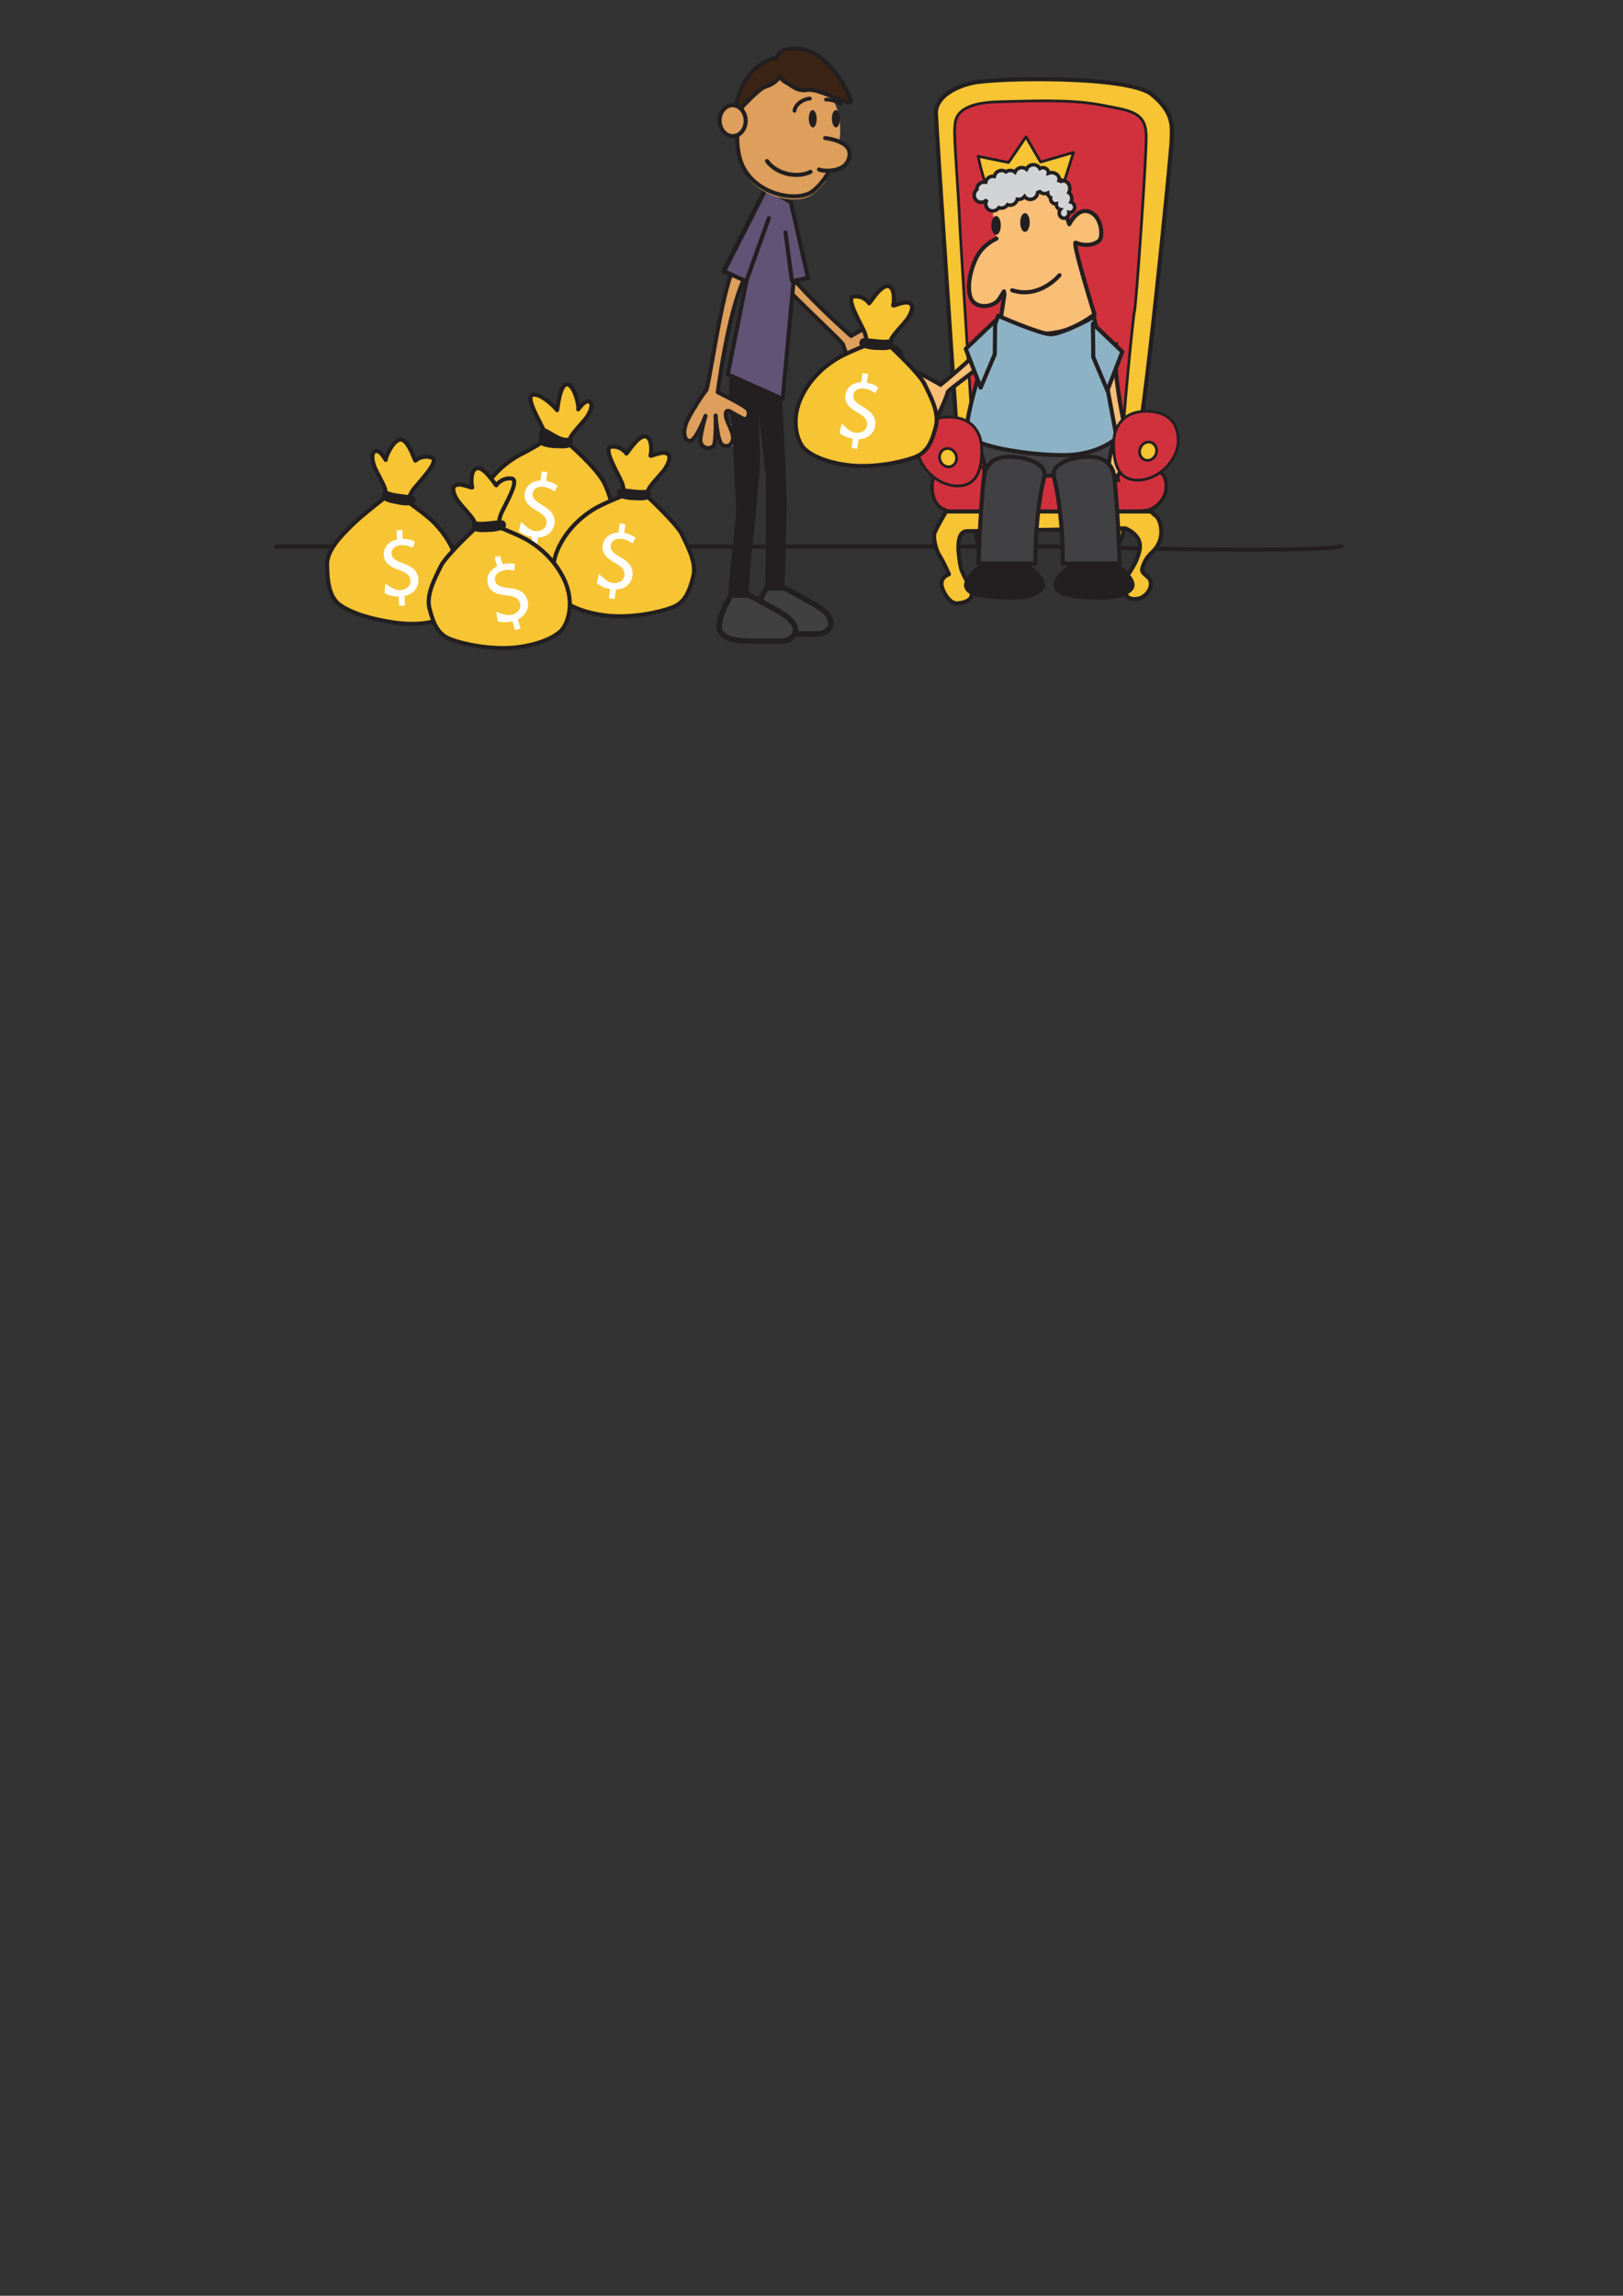 <?xml version="1.0" encoding="utf-8"?>
<!-- Generator: Adobe Illustrator 16.0.0, SVG Export Plug-In . SVG Version: 6.00 Build 0)  -->
<!DOCTYPE svg PUBLIC "-//W3C//DTD SVG 1.1//EN" "http://www.w3.org/Graphics/SVG/1.1/DTD/svg11.dtd">
<svg version="1.1" id="Layer_1" xmlns="http://www.w3.org/2000/svg" xmlns:xlink="http://www.w3.org/1999/xlink" x="0px" y="0px"
	 width="595.279px" height="841.89px" viewBox="0 0 595.279 841.89" enable-background="new 0 0 595.279 841.89"
	 xml:space="preserve">
<rect x="0" y="0" width="595.279" height="841.89" fill="#333333" stroke="none"/>
<path fill="none" stroke="#231F20" stroke-width="1.5" stroke-linecap="round" stroke-linejoin="round" stroke-miterlimit="10" d="
	M101.297,200.437H156.9h32.829h161.915h35.95c0,0,93.48,2.593,104.406-0.126"/>
<g>
	<path fill="#F7C434" stroke="#231F20" stroke-width="1.5" stroke-miterlimit="10" d="M199.495,157.918
		c-1.277-3.125-7.277-12.8-3.916-13.175c3.36-0.373,8.597,5.298,8.721,5.671c0.125,0.375,0.914-9.8,3.778-9.459
		c2.688,0.321,4.39,8.198,4.017,9.07c-0.374,0.872,2.678-4.322,4.459-2.441c1.01,1.066-0.218,3.929-1.558,5.679
		c-1.491,1.945-4.162,4.567-5.479,6.659c-0.391,0.619-1.056,2.728-1.056,2.728s10.123,8.676,13.073,14.32
		c2.038,3.899,9.819,23.614-5.003,28.152c-4.975,1.524-13.364,2.451-22.128,1.606c-5.815-0.561-13.161-2.521-16.948-6.101
		c-2.268-2.143-5.604-10.085-0.87-19.549c4.729-9.463,13.302-13.858,14.194-14.32c4.728-2.438,7.653-4.275,7.653-4.275
		S199.938,159.002,199.495,157.918z"/>
	<path fill="#231F20" d="M198.694,156.947c-0.654,0.09-1.658,4.81-0.81,5.846c0.851,1.036,4.18,1.528,5.758,1.536
		c1.579,0.006,5.396,0.564,6.126-1.151c0.728-1.715,0.188-2.822-1.6-2.627C204.836,160.915,201.058,156.624,198.694,156.947z"/>
	<g>
		<path fill="#FFFFFF" d="M194.705,200.295l0.463-3.382c-1.938-0.299-3.863-1.176-4.92-2.174l0.883-3.345
			c1.095,0.969,2.975,3.055,4.851,3.312c2.375,0.326,4.171-0.827,4.434-2.735c0.253-1.841-0.897-3.157-3.237-4.501
			c-3.231-1.806-5.129-3.634-4.729-6.547c0.381-2.777,2.644-4.616,5.794-4.696l0.461-3.382l2.075,0.285l-0.444,3.246
			c2,0.344,3.3,1.066,4.19,1.769l-1.139,2.094c-0.649-0.498-1.92-1.423-4.063-1.715c-2.576-0.353-3.758,1.053-3.942,2.393
			c-0.238,1.74,0.882,2.779,3.629,4.384c3.255,1.878,4.758,3.857,4.351,6.836c-0.363,2.646-2.544,4.87-6.068,4.967l-0.478,3.481
			L194.705,200.295z"/>
	</g>
</g>
<g>
	<path fill="#F7C434" stroke="#231F20" stroke-width="1.5" stroke-miterlimit="10" d="M228.106,176.992
		c-1.276-3.125-7.277-12.8-3.916-13.174c3.361-0.373,5.418,2.119,5.541,2.492c0.126,0.375,4.095-6.621,6.958-6.28
		c2.688,0.321,2.271,6.079,1.896,6.951c-0.374,0.871,4.798-2.204,6.579-0.322c1.01,1.066-0.219,3.93-1.56,5.679
		c-1.49,1.946-4.161,4.568-5.479,6.659c-0.393,0.619-1.057,2.728-1.057,2.728s11.206,10.335,13.073,14.32
		c1.867,3.984,5.479,10.21,4.109,15.44s-2.842,9.401-7.697,11.268c-4.856,1.869-14.779,3.895-23.543,3.051
		c-5.815-0.561-13.162-2.522-16.948-6.102c-2.268-2.143-5.603-10.085-0.87-19.549c4.73-9.463,13.303-13.858,14.194-14.32
		c4.728-2.438,9.773-4.275,9.773-4.275S228.55,178.076,228.106,176.992z"/>
	<path fill="#231F20" d="M227.306,179.2c-0.655,0.09-1.659,1.631-0.81,2.667c0.851,1.036,4.18,1.529,5.758,1.536
		c1.579,0.006,5.396,0.564,6.125-1.15c0.728-1.715,0.188-2.822-1.6-2.627C233.447,179.989,229.669,178.877,227.306,179.2z"/>
	<g>
		<path fill="#FFFFFF" d="M223.316,219.369l0.462-3.382c-1.938-0.299-3.862-1.177-4.919-2.174l0.883-3.344
			c1.096,0.968,2.976,3.055,4.851,3.313c2.376,0.326,4.172-0.827,4.434-2.735c0.253-1.841-0.896-3.157-3.236-4.501
			c-3.231-1.806-5.129-3.634-4.73-6.547c0.381-2.777,2.646-4.616,5.795-4.696l0.461-3.382l2.076,0.285l-0.445,3.247
			c2,0.343,3.3,1.066,4.191,1.769l-1.14,2.094c-0.648-0.498-1.919-1.423-4.063-1.716c-2.578-0.353-3.759,1.054-3.942,2.393
			c-0.238,1.741,0.881,2.78,3.629,4.385c3.254,1.878,4.757,3.857,4.351,6.836c-0.364,2.645-2.544,4.87-6.069,4.967l-0.478,3.481
			L223.316,219.369z"/>
	</g>
</g>
<g>
	<path fill="#F7C434" stroke="#231F20" stroke-width="1.5" stroke-miterlimit="10" d="M151.437,179.704
		c1.982-2.732,10.109-10.706,6.934-11.868c-3.178-1.16-5.768,0.772-5.977,1.105c-0.21,0.334-2.402-7.403-5.268-7.753
		c-2.688-0.327-5.769,6.426-5.611,7.362c0.156,0.935-2.018-4.339-4.194-2.935c-1.233,0.796-0.722,3.868,0.163,5.887
		c0.988,2.244,2.959,5.425,3.742,7.77c0.233,0.694,0.378,2.901,0.378,2.901s-8.979,6.826-12.92,10.806
		c-3.015,3.045-8.807,8.617-8.718,14.022c0.089,5.405,0.528,11.927,4.802,14.893c4.274,2.969,11.313,5.174,20.025,6.434
		c5.782,0.836,13.385,0.675,17.913-1.902c2.711-1.543,7.837-8.467,5.485-18.783c-2.348-10.316-9.631-16.621-10.389-17.281
		c-4.013-3.491-8.479-6.473-8.479-6.473S150.749,180.652,151.437,179.704z"/>
	<path fill="#231F20" d="M151.69,182.04c0.615,0.243,1.225,1.978,0.152,2.783c-1.071,0.804-4.422,0.493-5.957,0.125
		c-1.535-0.369-5.375-0.733-5.677-2.572c-0.3-1.838,0.487-2.786,2.177-2.173C145.537,181.347,149.472,181.165,151.69,182.04z"/>
	<path fill="#FFFFFF" d="M146.407,222.16l-0.143-3.411c-1.96,0.048-4.01-0.475-5.226-1.27l0.276-3.447
		c1.248,0.759,3.468,2.479,5.357,2.401c2.396-0.099,3.961-1.551,3.88-3.475c-0.076-1.857-1.44-2.949-3.98-3.859
		c-3.5-1.206-5.691-2.67-5.813-5.607c-0.116-2.801,1.785-5.012,4.873-5.646l-0.146-3.41l2.096-0.087l0.136,3.273
		c2.028-0.016,3.436,0.466,4.438,1l-0.752,2.263c-0.727-0.375-2.142-1.062-4.301-0.971c-2.601,0.109-3.514,1.702-3.459,3.053
		c0.073,1.755,1.358,2.58,4.349,3.674c3.534,1.273,5.362,2.955,5.488,5.958c0.109,2.668-1.642,5.244-5.095,5.963l0.146,3.511
		L146.407,222.16z"/>
</g>
<g>
	<path fill="#F7C434" stroke="#231F20" stroke-width="1.5" stroke-miterlimit="10" d="M183.679,188.648
		c1.277-3.125,7.278-12.8,3.916-13.174c-3.361-0.373-5.417,2.119-5.542,2.492c-0.125,0.375-4.093-6.621-6.957-6.28
		c-2.688,0.321-2.271,6.079-1.896,6.951c0.374,0.871-4.799-2.203-6.578-0.322c-1.012,1.066,0.217,3.929,1.557,5.679
		c1.491,1.945,4.162,4.567,5.479,6.659c0.392,0.619,1.056,2.728,1.056,2.728s-11.206,10.335-13.073,14.32
		c-1.867,3.984-5.479,10.21-4.108,15.44c1.369,5.23,2.842,9.401,7.696,11.268c4.856,1.869,14.779,3.896,23.543,3.051
		c5.815-0.561,13.162-2.522,16.948-6.101c2.268-2.144,5.604-10.085,0.87-19.549c-4.73-9.463-13.302-13.858-14.194-14.32
		c-4.728-2.438-9.772-4.275-9.772-4.275S183.236,189.732,183.679,188.648z"/>
	<path fill="#231F20" d="M184.479,190.856c0.655,0.09,1.659,1.631,0.811,2.667c-0.852,1.036-4.181,1.528-5.759,1.536
		c-1.578,0.006-5.396,0.564-6.125-1.151c-0.728-1.715-0.188-2.822,1.6-2.627C178.338,191.645,182.116,190.534,184.479,190.856z"/>
	<path fill="#FFFFFF" d="M188.874,231.083l-0.948-3.279c-1.892,0.512-4.008,0.491-5.378,0.007l-0.55-3.415
		c1.394,0.441,3.958,1.586,5.775,1.06c2.305-0.665,3.479-2.447,2.943-4.297c-0.516-1.785-2.1-2.522-4.784-2.803
		c-3.686-0.34-6.162-1.242-6.978-4.067c-0.778-2.693,0.544-5.292,3.392-6.642l-0.949-3.278l2.015-0.582l0.907,3.148
		c1.969-0.497,3.448-0.364,4.551-0.083l-0.193,2.376c-0.795-0.192-2.332-0.522-4.408,0.078c-2.5,0.723-3.009,2.487-2.636,3.786
		c0.488,1.688,1.934,2.184,5.096,2.537c3.737,0.397,5.912,1.597,6.748,4.485c0.74,2.566-0.35,5.483-3.534,7.002l0.978,3.375
		L188.874,231.083z"/>
</g>
<path fill="#F7C434" stroke="#231F20" stroke-width="1.5" stroke-linecap="round" stroke-linejoin="round" stroke-miterlimit="10" d="
	M362.106,210.2c0,0-1.546,1.464-1.441,3.881c0.104,2.418,2.187,4.575,3.245,4.586c1.851,0.019,5.964-1.404,5.55-4.305
	c-0.413-2.901-3.156-5.724-3.469-8.464c-0.312-2.74-1.48-11.292,1.316-11.292s32.293-1.058,32.293-1.058s3.729,2.096,3.109,7.092
	c-0.623,4.996-2.488,7.898-2.902,9.671c-0.414,1.772-0.3,6.086,1.563,6.409c1.865,0.322,4.336-0.484,5.273-2.358
	c0.692-1.388,0.758-2.831-0.486-4.926c-1.241-2.096-1.143-1.286-0.209-4.509c0.935-3.224,4.965-5.335,5.898-8.88
	c0.931-3.546-4.787-5.836-5.615-6.803c-0.83-0.968-1.036-1.684-1.036-1.684h-44.141c0,0-2.282,4.31-2.904,6.406
	c-0.62,2.095,0.8,7.039,1.453,8.522C360.041,203.481,362.106,210.2,362.106,210.2z"/>
<path fill="#F7C434" stroke="#231F20" stroke-width="1.5" stroke-linecap="round" stroke-linejoin="round" stroke-miterlimit="10" d="
	M350.651,154.278c0,0-7.251-107.346-7.377-112.813c-0.121-5.193,5.879-9.41,13.497-11.075c8.704-1.904,56.998-2.761,65.606,4.207
	c8.606,6.968,7.378,12.296,7.378,16.395c0,4.098-10.657,110.254-13.116,113.533c-2.459,3.279,9.271,7.845,10.246,10.247
	c1.969,4.845-0.142,9.351-4.648,11.811c-4.51,2.459-48.91,0.022-59.348,1.205c-11.832,1.341-13.174,0.513-17.039-1.301
	c-3.469-1.628-4.869-7.322-3.154-11.831C344.41,170.147,350.651,154.278,350.651,154.278z"/>
<path fill="#D1313D" stroke="#231F20" stroke-miterlimit="10" d="M416.64,164.525c-2.459,3.279,9.271,7.845,10.246,10.247
	c1.969,4.845-0.142,9.351-4.648,11.811c-4.51,2.459-48.91,0.022-59.348,1.205c-11.832,1.341-13.174,0.513-17.039-1.301
	c-3.469-1.628-4.869-7.322-3.154-11.831c1.715-4.509,7.955-8.72,7.955-8.72"/>
<path fill="#F7C434" stroke="#231F20" stroke-width="1.5" stroke-linecap="round" stroke-linejoin="round" stroke-miterlimit="10" d="
	M348.054,210.583c0,0-2.914,0.939-2.737,3.589c0.177,2.649,2.915,7.114,5.52,7.093c1.573-0.013,6.202-0.692,5.496-3.871
	c-0.704-3.179-3.521-6.881-4.05-9.883c-0.529-3.003-2.291-12.712,2.479-12.712c4.769,0,57.932-1.058,57.932-1.058
	s6.359,2.296,5.3,7.771c-1.061,5.475-4.239,8.655-4.944,10.597c-0.706,1.942-1.353,6.705,1.767,7.418
	c5.477,1.253,9.15-5.194,6.358-7.771c-2.297-2.119-3.002-1.942-1.412-5.475c1.589-3.533,3.885-3.709,5.474-7.595
	c1.59-3.885,0.179-8.414-1.234-9.473c-1.414-1.06-1.768-1.653-1.768-1.653h-75.236c0,0-3.002,5.121-4.062,7.417
	c-1.062,2.296,0.718,7.411,1.589,8.654C345.771,205.417,348.054,210.583,348.054,210.583z"/>
<path fill="#D1313D" stroke="#231F20" stroke-miterlimit="10" d="M357.365,167.877c0,0-5.084-79.118-5.409-87.216
	c-0.311-7.742-2.126-30.662-1.773-33.74c0.247-2.17-0.798-9.039,15.621-9.569c19.071-0.615,29.077-0.612,38.941,1.325
	c9.449,1.854,15.188,2.295,15.631,10.332c0.352,6.398-3.709,63.315-4.238,64.905c-0.53,1.589-4.4,41.592-4.188,45.831
	c0.212,4.239,1.502,10.933-2.789,11.728c-4.29,0.794-45.479-0.217-47.718-0.019C357.858,171.77,357.365,167.877,357.365,167.877z"/>
<path fill="#F9BF76" d="M358.821,93.249c1.908-3.104,4.902-4.899,6.674-5.748l-1.468-10.391c0,0,15.688-11.14,20.145-8.759
	c4.454,2.38,8.024,13.886,8.024,13.886s2.771-5.704,6.744-4.761c5.373,1.274,5.748,9.543,4.175,10.814
	c-2.881,2.326-6.952,1.486-8.538,0.692c-1.587-0.794,6.849,27.361,6.849,27.361s-6.521,4.065-13.162,5.394
	c-12.074,2.416-21.734-1.328-21.734-1.328l1.863-12.383l-0.166-1.171c-0.505,0.775-1.045,1.644-1.633,2.643
	c-1.974,3.353-9.246,4.209-10.725-0.736C354.392,103.815,356.712,96.681,358.821,93.249z"/>
<path fill="none" stroke="#231F20" stroke-width="1.5" stroke-linecap="round" stroke-linejoin="round" stroke-miterlimit="10" d="
	M384.171,68.351c4.454,2.38,8.024,13.886,8.024,13.886s2.771-5.704,6.744-4.761c5.373,1.274,5.748,9.543,4.175,10.814
	c-2.881,2.326-6.952,1.486-8.538,0.692c-1.587-0.794,6.849,26.301,6.849,26.301s-6.521,5.125-13.162,6.453
	c-12.074,2.416-21.734-1.328-21.734-1.328l1.863-12.383l-0.166-1.171c-0.505,0.775-1.045,1.644-1.633,2.643
	c-1.974,3.353-9.246,4.209-10.725-0.736c-1.478-4.946,0.844-12.081,2.952-15.512c1.908-3.104,4.902-4.899,6.674-5.748"/>
<ellipse fill="#231F20" cx="375.934" cy="81.594" rx="1.746" ry="3.444"/>
<ellipse fill="#231F20" cx="365.337" cy="82.653" rx="1.745" ry="3.444"/>
<path fill="none" stroke="#ED1C24" stroke-miterlimit="10" d="M361.815,167.857"/>
<path fill="none" stroke="#231F20" stroke-width="1.5" stroke-linecap="round" stroke-linejoin="round" stroke-miterlimit="10" d="
	M388.597,100.924c0,0-7.257,8.826-17.359,5.524"/>
<line fill="none" x1="383.158" y1="171" x2="385.158" y2="171"/>
<polygon fill="#414042" stroke="#231F20" stroke-width="1.5" stroke-miterlimit="10" points="358.877,162.074 361.123,170.396 
	360.995,176.02 389.228,174.134 409.988,176.02 408.456,166.384 409.196,160.964 "/>
<path fill="#F7C434" stroke="#231F20" stroke-linecap="round" stroke-linejoin="round" stroke-miterlimit="10" d="M393.733,55.911
	l-3.307,10.405c-5.211-2.345-9.305-3.668-15.345-3.353c-3.493,0.183-10.538,4.115-12.465,5.397
	c-1.384,0.92-3.853-11.038-3.853-11.038l11.154,2.262l6.391-9.415l5.347,9.241L393.733,55.911z"/>
<path fill="none" stroke="#231F20" stroke-width="2" stroke-linecap="round" stroke-linejoin="round" stroke-miterlimit="10" d="
	M274.55,172.044"/>
<polyline fill="none" stroke="#231F20" stroke-width="2" stroke-linecap="round" stroke-linejoin="round" stroke-miterlimit="10" points="
	283.708,76.585 275.587,103.025 265.57,99.492 281.917,67.348 "/>
<polyline fill="none" stroke="#231F20" stroke-width="2" stroke-linecap="round" stroke-linejoin="round" stroke-miterlimit="10" points="
	284.989,103.025 290.065,102.137 290.065,74.764 "/>
<path fill="#FFFFFF" d="M276.089,150.348c1.662,1.374-0.196,2.986-3.217,2.806c-3.021-0.178-7.72-3.452-7.72-3.452
	c0.127-2.152,0.535-3.14,3.557-2.961C271.729,146.918,275.608,149.948,276.089,150.348z"/>
<ellipse transform="matrix(0.778 -0.628 0.628 0.778 -40.602 202.475)" fill="#FFFFFF" cx="266.046" cy="158.659" rx="3.903" ry="5.477"/>
<path fill="#231F20" d="M286.427,139.652c0,0,2.135,34.836,2.098,46.625c-0.02,6.755-0.905,32.717-0.905,32.717h-7.021
	c0,0,0.794-43.082,0-46.841c-0.751-3.55-1.531-18.219-2.818-20.819c-1.785-3.599,0.06-2.007,0.302,0.503
	c0.102,1.056,0.932,14.173,0.599,19.207s-2.119,25.3-3.178,32.982c-0.112,0.811-1.13,16.292-1.13,16.292s-6.193,1.045-7.152,0.662
	c-0.958-0.383,2.119-25.167,2.649-31.393c0.529-6.226-2.518-46.891-2.518-46.891l0.266-4.771L286.427,139.652z"/>
<path fill="#231F20" d="M378.171,207.431c-4.221-3.442-3.695-5.735-3.695-5.735l-2.487-0.022c-0.011-0.022-0.032-0.063-0.032-0.063
	l-3.293,0.033l-3.706-0.033c0,0-0.021,0.042-0.035,0.07l-1.425,0.015c0,0-0.534,2.293-4.756,5.735
	c-9.092,7.418-3.885,10.208-1.557,11.043c3.144,1.128,17.714,2.554,22.543,0C381.914,217.317,387.264,214.849,378.171,207.431z"/>
<path fill="#231F20" d="M411.021,207.431c-4.22-3.442-3.696-5.735-3.696-5.735l-2.486-0.022c-0.012-0.022-0.032-0.063-0.032-0.063
	l-3.293,0.033l-3.706-0.033c0,0-0.022,0.042-0.036,0.07l-1.424,0.015c0,0-0.535,2.293-4.756,5.735
	c-9.093,7.418-3.886,10.208-1.557,11.043c3.144,1.128,17.713,2.554,22.542,0C414.765,217.317,420.113,214.849,411.021,207.431z"/>
<path fill="#404041" stroke="#231F20" stroke-width="2" stroke-linecap="round" stroke-linejoin="round" stroke-miterlimit="10" d="
	M281.148,215.573c0,0-6.209,10.154-3.775,13.617c1.929,2.749,5.955,3.287,11.911,3.287c5.958,0,7.213-0.011,10.852,0.022
	c3.093,0.027,9.563-4.818-1.945-11.195c-5.514-3.055-10.543-5.731-10.543-5.731H281.148z"/>
<path fill="#DD9F5B" stroke="#231F20" stroke-width="1.5" stroke-linecap="round" stroke-linejoin="round" stroke-miterlimit="10" d="
	M272.993,102.11c-6.141,13.125-9.722,41.749-9.722,41.749s10.412,4.969,11.078,6.431c0.926,2.028-0.453,3.616-1.385,3.369
	c-0.931-0.246-3.716-1.939-5.076-2.701c-1.36-0.764-1.988,0-1.547,2.097c0.443,2.101,2.751,5.505,2.496,7.832
	c-0.275,2.533-2.231,3.266-3.885,2.285c-1.888-1.12-2.469-10.797-2.469-10.797s0.274,10.249-0.82,11.216
	c-1.872,1.645-4.575,0.331-4.782-1.84c-0.194-2.082,1.877-9.243,1.877-9.243s-3.338,8.875-5.618,9.181
	c-1.97,0.265-3.379-3.165-0.604-8.419c1.727-3.27,5.246-8.835,6.344-9.916c1.129-1.109,4.981-31.132,9.289-42.939L272.993,102.11z"
	/>
<path fill="#DD9F5B" stroke="#231F20" stroke-width="1.5" stroke-linecap="round" stroke-linejoin="round" stroke-miterlimit="10" d="
	M282.961,91.813c7.46,12.422,29.205,31.375,29.205,31.375s9.938-5.863,11.521-5.6c2.199,0.365,2.747,2.396,2.022,3.031
	c-0.726,0.635-3.686,2-5.076,2.703c-1.394,0.702-1.11,1.649,0.877,2.454c1.987,0.805,6.102,0.792,7.889,2.303
	c1.948,1.643,1.464,3.674-0.271,4.498c-1.983,0.941-10.336-3.982-10.336-3.982s8.654,5.496,8.846,6.945
	c0.319,2.471-2.28,3.98-4.196,2.939c-1.836-1.001-6.62-6.718-6.62-6.718s5.498,7.725,4.479,9.788
	c-0.879,1.782-4.513,1.037-7.32-4.202c-1.75-3.257-4.401-9.284-4.685-10.798c-0.289-1.555-23.045-21.516-30.436-31.683
	L282.961,91.813z"/>
<polyline fill="#615375" stroke="#231F20" stroke-width="1.5" stroke-linecap="round" stroke-linejoin="round" stroke-miterlimit="10" points="
	295.364,102.137 291.081,103.025 287.063,146.293 266.931,137.286 273.79,103.025 273.467,103.025 265.57,99.492 281.388,68.387 
	284.989,71.322 290.065,74.132 296.424,102.137 "/>
<line fill="none" stroke="#231F20" stroke-width="1.5" stroke-linecap="round" stroke-linejoin="round" stroke-miterlimit="10" x1="288.106" y1="85.26" x2="290.443" y2="102.952"/>
<line fill="none" stroke="#231F20" stroke-width="1.5" stroke-linecap="round" stroke-linejoin="round" stroke-miterlimit="10" x1="282.012" y1="79.981" x2="273.534" y2="103.646"/>
<path fill="#DD9F5B" d="M304.092,63.993c-1.055,2.228-2.446,4.555-6.099,7.298c-5.859,4.399-22.824,0.984-26.556-11.805
	c-2.418-8.291-0.753-20.726,6.086-28.798c9.692-11.443,24.175-2.435,27.401,4.684C305.49,36.614,312.405,46.389,304.092,63.993z"/>
<path fill="none" stroke="#231F20" stroke-width="1.5" stroke-linecap="round" stroke-linejoin="round" stroke-miterlimit="10" d="
	M304.926,34.259c-1.39-7.883-17.709-16.125-27.401-4.683c-6.839,8.074-8.504,20.507-6.086,28.799
	c3.73,12.786,20.695,16.202,26.556,11.805c3.651-2.744,6.099-7.298,6.099-7.298"/>
<path fill="#231F20" d="M305.128,43.59c0.033,1.752,0.709,3.151,1.506,3.131c0.797-0.021,1.416-1.455,1.383-3.207
	c-0.035-1.754-0.711-3.153-1.508-3.13C305.712,40.406,305.094,41.839,305.128,43.59z"/>
<path fill="#231F20" d="M296.65,43.59c0.034,1.752,0.709,3.151,1.506,3.131c0.797-0.021,1.417-1.455,1.383-3.207
	c-0.033-1.754-0.71-3.153-1.507-3.13C297.235,40.406,296.616,41.839,296.65,43.59z"/>
<path fill="none" stroke="#231F20" stroke-width="1.5" stroke-linecap="round" stroke-linejoin="round" stroke-miterlimit="10" d="
	M281.323,59.064c3.687,5.018,11.439,6.288,15.962,3.94"/>
<path fill="#DD9F5B" d="M311.248,56.213c0.479,2.72-1.981,5.604-5.497,6.441c-3.517,0.837-6.753-0.69-7.232-3.412
	c-0.48-2.719,1.979-5.604,5.496-6.439C307.53,51.965,310.769,53.493,311.248,56.213z"/>
<path fill="none" stroke="#231F20" stroke-width="1.5" stroke-linecap="round" stroke-linejoin="round" stroke-miterlimit="10" d="
	M302.634,50.635c0,0,9.04,0.87,8.978,5.741c-0.094,7.137-9.676,6.596-11.211,5.774"/>
<path fill="#3C2415" stroke="#231F20" stroke-width="1.5" stroke-linecap="round" stroke-linejoin="round" stroke-miterlimit="10" d="
	M283.177,21.568c0.615-0.21,1.073-0.181,1.423,0.008c0.545-1.667,1.887-3.038,4.28-3.524c14.011-2.852,22.915,16.979,23.237,19.119
	c0.322,2.137-11.885-4.92-15.825-4.215c-3.942,0.708-5.926-1.711-7.723-2.589c-1.115-0.546-2.048-1.41-2.764-2.425
	c-0.333,1.405-2.364,3.003-5.071,3.843c-3.193,0.996-10.381,10.209-10.763,8.671C269.589,38.916,271.86,25.438,283.177,21.568z"/>
<path fill="#DD9F5B" stroke="#231F20" stroke-width="1.5" stroke-miterlimit="10" d="M273.396,43.138
	c0.541,3.072-1.116,6.063-3.702,6.679c-2.586,0.616-5.122-1.377-5.664-4.449c-0.542-3.074,1.116-6.067,3.703-6.682
	C270.317,38.071,272.854,40.065,273.396,43.138z"/>
<path fill="#D1D3D4" stroke="#231F20" stroke-width="1.3" stroke-miterlimit="10" d="M358.507,73.803
	c0.959,0.604,2.164,0.482,3.027-0.198c0.064,0.047,0.134,0.09,0.202,0.131c-0.475,1.189-0.081,2.563,1.008,3.246
	c1.209,0.76,2.812,0.378,3.625-0.84c1.134,0.436,2.461,0.014,3.181-1.06c1.155,0.444,2.521,0.001,3.227-1.122
	c0.176-0.282,0.287-0.582,0.354-0.887c0.976,0.2,2.015-0.181,2.663-1.024c0.188,0.27,0.431,0.509,0.727,0.694
	c1.229,0.773,2.874,0.369,3.673-0.902c0.237-0.377,0.361-0.789,0.403-1.2c0.284-0.103,0.548-0.22,0.797-0.352
	c0.128,0.124,0.27,0.237,0.426,0.335c0.754,0.474,1.663,0.501,2.438,0.161c0.039,0.755,0.469,1.397,1.081,1.678
	c-0.019,0.109-0.031,0.22-0.031,0.335c0,1.07,0.801,1.937,1.788,1.937c0.121,0,0.237-0.014,0.352-0.038
	c-0.008,0.073-0.021,0.145-0.021,0.22c0,0.966,0.654,1.76,1.509,1.907c-0.276,0.34-0.449,0.782-0.449,1.272
	c0,1.07,0.801,1.937,1.789,1.937c0.986,0,1.787-0.867,1.787-1.937c0-0.076-0.013-0.147-0.021-0.221
	c0.114,0.025,0.232,0.039,0.354,0.039c0.986,0,1.787-0.867,1.787-1.938c0-0.915-0.587-1.677-1.375-1.88
	c0.181-0.37,0.288-0.806,0.288-1.276c0-0.963-0.438-1.787-1.067-2.17c0.229-0.435,0.365-0.945,0.365-1.495
	c0-1.57-1.069-2.842-2.389-2.842c-0.312,0-0.605,0.075-0.88,0.204c-0.216-0.134-0.454-0.235-0.711-0.297
	c0.055-0.182,0.093-0.369,0.093-0.564c0-1.305-1.271-2.361-2.837-2.361c-0.42,0-0.813,0.08-1.173,0.215
	c0.011-0.072,0.024-0.142,0.024-0.216c0-1-0.893-1.811-1.992-1.811c-0.414,0-0.798,0.114-1.115,0.31
	c-0.458-0.828-1.349-1.397-2.387-1.397c-1.147,0-2.126,0.691-2.522,1.666c-0.47-0.374-1.063-0.606-1.716-0.606
	c-1.148,0-2.126,0.691-2.522,1.666c-0.469-0.374-1.063-0.606-1.716-0.606c-0.597,0-1.144,0.191-1.59,0.505
	c-0.448-0.314-0.993-0.505-1.59-0.505c-1.337,0-2.443,0.937-2.67,2.169c-0.166-0.031-0.334-0.05-0.51-0.05
	c-1.336,0-2.443,0.938-2.67,2.169c-0.165-0.03-0.334-0.049-0.509-0.049c-1.5,0-2.719,1.177-2.719,2.629
	c0,0.026,0.009,0.049,0.01,0.075c-0.219,0.182-0.418,0.392-0.577,0.646C356.928,71.375,357.276,73.031,358.507,73.803z"/>
<path fill="#F9BF76" stroke="#231F20" stroke-width="1.5" stroke-miterlimit="10" d="M368.235,117.755
	c-5.738,9.429-23.258,23.338-23.258,23.338s-8.677-5.07-10.004-4.937c-1.844,0.186-2.213,1.758-1.571,2.292
	c0.644,0.533,3.209,1.743,4.419,2.36c1.21,0.617,1.017,1.349-0.628,1.89c-1.646,0.542-5.126,0.342-6.567,1.448
	c-1.571,1.203-1.067,2.824,0.438,3.552c1.721,0.831,8.56-2.657,8.56-2.657s-7.067,3.925-7.161,5.056
	c-0.156,1.929,2.111,3.236,3.685,2.506c1.507-0.703,5.291-4.981,5.291-4.981s-4.295,5.825-3.339,7.495
	c0.827,1.442,3.865,1.023,5.999-2.969c1.33-2.482,3.295-7.102,3.465-8.28c0.174-1.21,18.647-13.365,24.43-21.022L368.235,117.755z"
	/>
<path fill="#F9BF76" stroke="#231F20" stroke-width="1.5" stroke-miterlimit="10" d="M409.252,126.392
	c-1.328,10.958,3.824,32.726,3.824,32.726s9.952,1.386,10.912,2.313c1.333,1.286,0.651,2.75-0.184,2.771
	c-0.834,0.021-3.601-0.617-4.933-0.88c-1.33-0.265-1.631,0.432-0.676,1.874c0.958,1.443,3.814,3.44,4.264,5.202
	c0.49,1.917-0.908,2.879-2.542,2.519c-1.866-0.412-5.08-7.384-5.08-7.384s3.123,7.458,2.498,8.404
	c-1.072,1.612-3.663,1.235-4.445-0.312c-0.75-1.484-1.073-7.186-1.073-7.186s-0.23,7.232-2.017,7.952
	c-1.543,0.622-3.669-1.588-2.875-6.044c0.491-2.772,1.808-7.617,2.402-8.647c0.612-1.059-6.378-22.038-6.181-31.632L409.252,126.392
	z"/>
<path fill="#8EB2C5" stroke="#231F20" stroke-width="1.5" stroke-linecap="round" stroke-linejoin="round" stroke-miterlimit="10" d="
	M366.068,115.768c0,0-14.101,40.054-10.922,43.233c0.233,0.233,2.212,2.274,2.63,2.516c5.277,3.063,22.316,5.625,33.41,5.38
	c11.97-0.265,18.4-6.265,18.4-6.265l-8.31-44.462c0,0-12.358,6.894-16.389,6.379C379.853,121.903,366.068,115.768,366.068,115.768z"
	/>
<polygon fill="#8EB2C5" stroke="#231F20" stroke-width="1.5" stroke-linecap="round" stroke-linejoin="round" stroke-miterlimit="10" points="
	365.007,117.643 354.224,127.92 359.695,142.15 364.865,129.896 "/>
<polygon fill="#8EB2C5" stroke="#231F20" stroke-width="1.5" stroke-linecap="round" stroke-linejoin="round" stroke-miterlimit="10" points="
	400.849,118.703 411.632,128.98 406.158,143.21 400.989,130.956 "/>
<path fill="#D1313D" stroke="#231F20" stroke-miterlimit="10" d="M408.456,162.747c0,7.365,1.651,13.334,8.919,13.334
	c7.267,0,14.746-7.118,14.746-14.482c0-7.364-4.565-10.773-11.833-10.773C413.022,150.826,408.456,155.383,408.456,162.747z"/>
<ellipse transform="matrix(-0.348 0.937 -0.937 -0.348 722.642 -171.279)" fill="#F7C434" stroke="#231F20" stroke-linecap="round" stroke-linejoin="round" stroke-miterlimit="10" cx="420.85" cy="165.52" rx="3.404" ry="3.095"/>
<path fill="#D1313D" stroke="#231F20" stroke-miterlimit="10" d="M360.063,164.867c0,7.364-1.651,13.334-8.918,13.334
	s-14.747-7.118-14.747-14.483c0-7.364,4.566-10.773,11.833-10.773S360.063,157.502,360.063,164.867z"/>
<ellipse transform="matrix(-0.348 -0.937 0.937 -0.348 311.642 551.963)" fill="#F7C434" stroke="#231F20" stroke-linecap="round" stroke-linejoin="round" stroke-miterlimit="10" cx="347.698" cy="167.646" rx="3.404" ry="3.095"/>
<g>
	<path fill="#F7C434" stroke="#231F20" stroke-width="1.5" stroke-miterlimit="10" d="M317.117,121.889
		c-1.275-3.125-7.276-12.8-3.916-13.175c3.361-0.373,5.418,2.12,5.542,2.492c0.125,0.375,4.094-6.621,6.957-6.281
		c2.688,0.321,2.271,6.079,1.897,6.951s4.797-2.203,6.578-0.322c1.01,1.066-0.218,3.929-1.559,5.679
		c-1.49,1.945-4.162,4.568-5.479,6.659c-0.392,0.619-1.057,2.728-1.057,2.728s11.206,10.335,13.073,14.32
		c1.868,3.984,5.479,10.209,4.109,15.439c-1.369,5.23-2.842,9.401-7.697,11.269c-4.855,1.869-14.779,3.895-23.542,3.051
		c-5.814-0.562-13.162-2.522-16.947-6.102c-2.269-2.143-5.604-10.085-0.871-19.549c4.729-9.464,13.302-13.859,14.194-14.32
		c4.728-2.438,9.772-4.275,9.772-4.275S317.562,122.974,317.117,121.889z"/>
	<path fill="#231F20" d="M316.317,124.097c-0.655,0.09-1.658,1.631-0.809,2.667c0.85,1.036,4.18,1.528,5.758,1.536
		c1.578,0.006,5.395,0.564,6.125-1.151c0.727-1.714,0.188-2.822-1.601-2.627C322.459,124.886,318.681,123.774,316.317,124.097z"/>
	<g>
		<path fill="#FFFFFF" d="M312.327,164.267l0.464-3.382c-1.938-0.299-3.863-1.177-4.921-2.174l0.884-3.345
			c1.095,0.969,2.976,3.055,4.851,3.312c2.376,0.326,4.171-0.827,4.433-2.735c0.254-1.841-0.896-3.157-3.235-4.501
			c-3.232-1.806-5.13-3.635-4.73-6.547c0.381-2.778,2.645-4.617,5.794-4.696l0.461-3.382l2.076,0.285l-0.445,3.246
			c2,0.344,3.301,1.066,4.191,1.769l-1.139,2.095c-0.649-0.498-1.92-1.423-4.063-1.716c-2.577-0.353-3.758,1.053-3.942,2.393
			c-0.238,1.74,0.882,2.779,3.629,4.384c3.255,1.878,4.758,3.857,4.351,6.836c-0.364,2.645-2.544,4.87-6.069,4.967l-0.477,3.481
			L312.327,164.267z"/>
	</g>
</g>
<path fill="#414042" stroke="#231F20" stroke-width="1.5" stroke-linecap="round" stroke-linejoin="round" stroke-miterlimit="10" d="
	M358.877,206.635c0,0,1.138-30.76,2.565-34.122c2.306-5.423,7.844-5.399,12.813-4.68c4.043,0.585,9.793,2.913,8.768,7.012
	c-3.568,14.272-3.274,31.79-3.274,31.79H358.877z"/>
<path fill="#414042" stroke="#231F20" stroke-width="1.5" stroke-linecap="round" stroke-linejoin="round" stroke-miterlimit="10" d="
	M410.695,206.635c0,0-1.138-30.76-2.565-34.122c-2.307-5.423-7.845-5.399-12.813-4.68c-4.043,0.585-9.793,2.913-8.768,7.012
	c3.567,14.272,3.274,31.79,3.274,31.79H410.695z"/>
<path fill="#404041" stroke="#231F20" stroke-width="2" stroke-linecap="round" stroke-linejoin="round" stroke-miterlimit="10" d="
	M268.138,218.208c0,0-6.209,10.154-3.777,13.616c1.931,2.749,5.956,3.287,11.912,3.287c5.957,0,7.213-0.01,10.853,0.023
	c3.093,0.027,9.563-4.818-1.945-11.195c-5.514-3.055-10.543-5.731-10.543-5.731H268.138z"/>
<path fill="none" stroke="#231F20" stroke-width="1.4" stroke-linecap="round" stroke-linejoin="round" stroke-miterlimit="10" d="
	M297.058,36.135c-2.264,0.113-5.368,1.963-5.65,4.494"/>
<path fill="none" stroke="#231F20" stroke-width="1.4" stroke-linecap="round" stroke-linejoin="round" stroke-miterlimit="10" d="
	M308.304,38.176c-1.3-1.02-3.369-1.708-5.334-1.661"/>
</svg>
